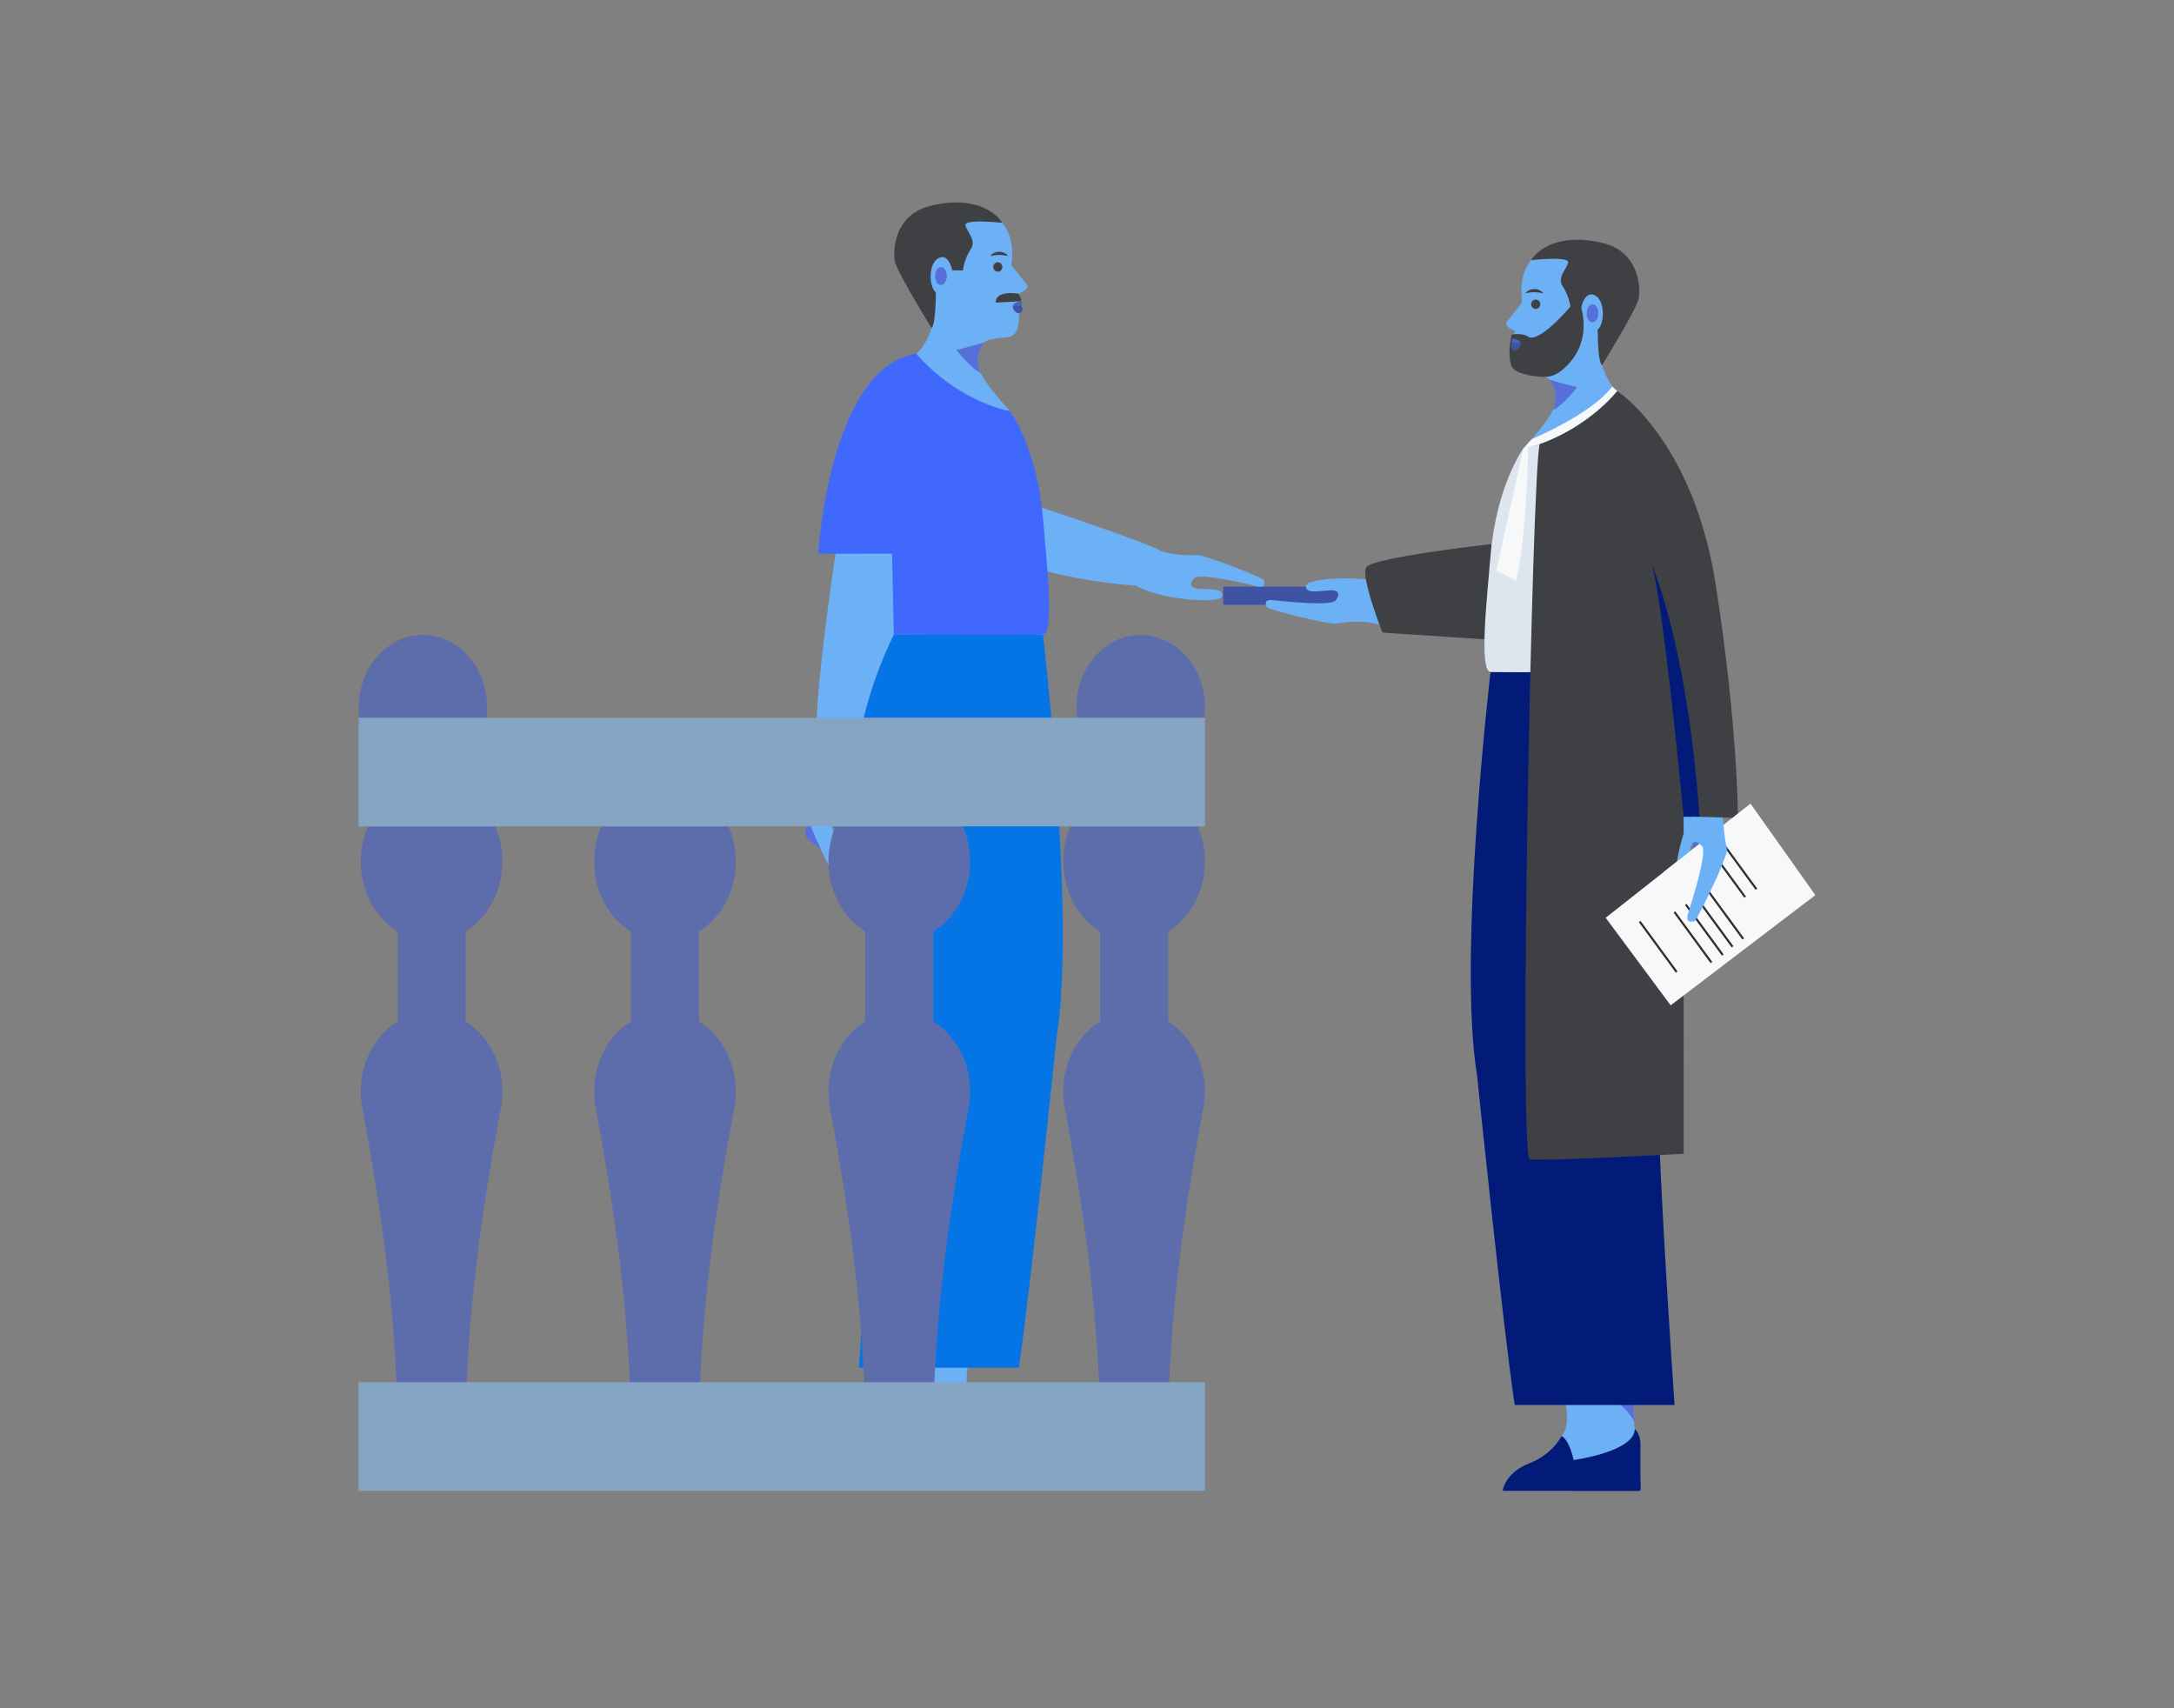 <svg xmlns="http://www.w3.org/2000/svg" data-name="Layer 1" viewBox="0 0 700 550" id="Witnesstakingoathtospeaktruth"><rect x="0" y="0" width="700" height="550" fill="#808080" stroke="none"/><rect width="41.04" height="5.85" x="393.863" y="188.888" fill="#3e53a4" transform="rotate(-180 414.383 191.813)" class="colora44f3e svgShape"></rect><path fill="#6cb1f6" d="M506.805,200.145s-43.842.825-60.099-.301-5.396-12.332-3.832-12.271,21.967-6.945,47.703-6.578l18.084,2.524Z" class="colorf6a96c svgShape"></path><path fill="#6cb1f6" d="M445.132,201.589c-4.839-2.304-12.643-1.266-14.829-.821S407.978,196.213,407.822,195.448s-1.081-2.511,1.938-2.216,18.816,2.084,20.307.073,1.202-3.432-1.947-3.245-8.044,1.298-7.595-1.525,25.126-3.954,30.842,1.814" class="colorf6a96c svgShape"></path><path fill="#3f4043" d="M445.128,203.672s-7.039-17.829-5.236-21.004,40.102-7.473,40.102-7.473l18.464,32.001Z" class="color433f43 svgShape"></path><path fill="#6cb1f6" d="M314.5,156.608s41.782,13.306,56.815,19.596a25.654,25.654,0,0,1,2.592,1.248,34.047,34.047,0,0,0,11.43,1.241c2.224-.166,21.571,7.34,21.629,8.118.058.779.755,2.628-2.203,1.954-2.958-.675-18.402-4.445-20.135-2.638-1.734,1.806-1.626,3.252,1.521,3.465,3.147.213,8.143-.271,7.341,2.473-.703,2.403-19.683,1.169-27.701-3.505a165.846,165.846,0,0,1-42.076-8.603l-16.314-8.202Z" class="colorf6a96c svgShape"></path><path fill="#021b79" d="M331.926,468s-.652-5.705-8.476-8.802-10.432-8.802-10.432-8.802l-23.99,1.013-.787,12.679h.226a.906.906,0,0,0-.906.906v2.101a.906.906,0,0,0,.906.906Z" class="color302e30 svgShape"></path><path fill="#6cb1f6" d="M314.031,430.193s-5.578,15.801-1.013,20.203c0,0-3.239.616-4.869,12.841l-19.908.851s-.386-3.864.787-12.679c.346-2.598.584-5.21.689-7.829l1.673-12.003Z" class="colorf6a96c svgShape"></path><path fill="#5570d8" d="M289.605,445.676l-0-.004c.046-.697.086-1.394.114-2.092l.48-11.93h19.235S293.996,436.97,289.605,445.676Z" class="colord88a55 svgShape"></path><path fill="#021b79" d="M309.068,458.076s-19.478-2.612-19.665-9.924c0,0-.688.295-1.292,1.843a8.408,8.408,0,0,0-.548,3.061V468h22.498Z" class="color302e30 svgShape"></path><polygon fill="#6cb1f6" points="335.83 199.029 335.83 204.322 284.588 204.322 284.588 198.992 335.83 199.029" class="colorf6a96c svgShape"></polygon><path fill="#0575e6" d="M335.83,204.322s10.684,91.31,4.37,129.68c0,0-8.257,80.139-12.142,106.367H276.575s7.285-102.967,5.343-124.337-8.742-50.026-8.257-65.083,10.928-46.626,10.928-46.626Z" class="color6354b1 svgShape"></path><path fill="#5570d8" d="M259.92,262.544s-.854,6.488-.125,7.216,10.361,8.338,13.437,8.5.609-3.327-1.781-5.262-3.361-6.032-3.361-6.032,2.923-5.746,2.656-7.587S259.92,262.544,259.92,262.544Z" class="colord88a55 svgShape"></path><path fill="#4168fd" d="M325.265,132.378s8.673,11.895,10.565,34.488c1.159,13.847,3.764,37.212,0,37.455s-51.241,0-51.241,0l-4.614-25.742-16.527-.394s3.519-59.785,31.584-64.325Z" class="colorfdb441 svgShape"></path><path fill="#6cb1f6" d="M316.887,67.356s10.847,3.4,8.742,17.971c0,0,4.432,5.707,4.978,6.253s.121,2.003-2.793,2.975a5.583,5.583,0,0,1,.971,2.428c0,1.032-.668,3.643-.668,4.675s.182,6.678-3.886,6.982-6.435.668-7.346,1.579a9.149,9.149,0,0,0-1.457,8.985c1.579,4.493,9.835,13.174,9.835,13.174s-16.271-2.611-30.234-18.517c0,0,6.435-4.549,6.071-18.634,0,0-5.041-12.749.787-15.056a10.25,10.25,0,0,1,4.799,6.613l-3.703-14.061A61.412,61.412,0,0,1,316.887,67.356Z" class="colorf6a96c svgShape"></path><path fill="#5570d8" d="M259.841,262.543s-.854,6.488-.125,7.216,10.361,8.338,13.437,8.5.609-3.327-1.781-5.262-3.361-6.032-3.361-6.032,2.923-5.746,2.656-7.587S259.841,262.543,259.841,262.543Z" class="colord88a55 svgShape"></path><path fill="#6cb1f6" d="M270.825,251.007l2.176,2.74c.02.078.047.179.074.31.715,3.268,4.621,14.488,1.818,15.541-2.229.836-2.681-2.162-2.988-5.14-.094-.917-.175-1.831-.29-2.631a4.08,4.08,0,0,0-.948-2.449c-.742-.671-1.791-.199-2.938,1.076-.654.729-.385,3.329.283,6.51a.132.132,0,0,0,.01.047c.627,3.002,1.599,6.516,2.469,9.447.098.341.199.671.293.995.641,2.122,1.184,3.835,1.437,4.651.971,3.157-1.093,2.55-1.943,2.55-.101,0-.331-.293-.654-.813-1.1-1.757-3.289-6.115-5.329-10.513a91.671,91.671,0,0,1-4.456-10.783v-.003a3.161,3.161,0,0,1-.125-.715c0-1.858.36.22,1.355-10.617Z" class="colorf6a96c svgShape"></path><polygon fill="#f7f8fa" points="280.076 268.768 269.821 260.684 269.821 267.057 275.441 275.718 280.076 268.768" class="colorfaf7f7 svgShape"></polygon><path fill="#3f4043" d="M321.281 87.484a1.519 1.519 0 000-3.036 1.519 1.519 0 000 3.036zM324.6 82.432a13.963 13.963 0 00-2.875-.353 8.362 8.362 0 00-1.379.098c-.475.056-.944.179-1.493.255a3.181 3.181 0 011.262-1.01 3.747 3.747 0 011.614-.354 3.882 3.882 0 011.61.351A2.99 2.99 0 01324.6 82.432z" class="color433f43 svgShape"></path><ellipse cx="302.984" cy="88.865" fill="#5570d8" rx="1.882" ry="2.898" class="colord88a55 svgShape"></ellipse><path fill="#5570d8" d="M315.791,120.072c-3.145-1.388-7.89-7.425-7.89-7.425,2.874-.607,8.985-2.428,8.985-2.428a9.402,9.402,0,0,0-1.096,9.853Z" class="colord88a55 svgShape"></path><path fill="#3f4043" d="M322.793,71.764s-12.589-1.449-11.925.873,3.649,4.81,1.659,7.629a17.313,17.313,0,0,0-2.488,6.8H306.615s-1.055-5.639-4.372-3.98S299.01,92.28,301.332,94.104c0,0-.02,10.716-1.415,11.476,0,0-11.201-18.175-11.789-21.443-.729-4.047.183-14.983,11.213-17.803S318.895,66.125,322.793,71.764Z" class="color433f43 svgShape"></path><path fill="#4c63bb" d="M328.786,96.984s-2.368.182-2.671,1.579h2.671S329.454,97.651,328.786,96.984Z" class="colorbb5d4c svgShape"></path><path fill="#3e53a4" d="M326.115,98.562a2.519,2.519,0,0,0,1.361,2.19,1.285,1.285,0,0,0,1.622-1.807,1.806,1.806,0,0,0-.312-.383Z" class="colora44f3e svgShape"></path><path fill="#3f4043" d="M327.815,94.555s-3.509-.594-5.489.366a2.452,2.452,0,0,0-1.68,2.52l8.14-.458A3.445,3.445,0,0,0,327.815,94.555Z" class="color433f43 svgShape"></path><path fill="#6cb1f6" d="M269.023,178.266s-5.343,35.478-6.071,53.206-3.157,27.927-3.157,30.356,9.714,22.828,10.564,22.828,2.914.607,1.943-2.55-6.314-19.621-4.493-21.649,3.4-2.028,3.886,1.371.364,8.864,3.278,7.771-.121-18.942,0-20.642a134.02,134.02,0,0,1,12.827-44.635l-.563-26.073Z" class="colorf6a96c svgShape"></path><path fill="#021b79" d="M483.836,480s.652-5.705,8.476-8.802,10.432-8.802,10.432-8.802l23.99,1.013.787,12.679h-.226a.906.906,0,0,1,.906.906v2.101a.906.906,0,0,1-.906.906Z" class="color302e30 svgShape"></path><path fill="#6cb1f6" d="M501.732,442.193s5.578,15.801,1.013,20.203c0,0,3.239.616,4.869,12.841l19.908.851s.386-3.864-.787-12.679c-.346-2.598-.584-5.21-.689-7.829L524.372,443.577Z" class="colorf6a96c svgShape"></path><path fill="#5570d8" d="M526.158,457.676l0-.004c-.046-.697-.086-1.394-.114-2.092L525.566,443.65H506.331S521.767,448.97,526.158,457.676Z" class="colord88a55 svgShape"></path><path fill="#021b79" d="M506.695,470.076s19.478-2.612,19.665-9.924c0,0,.688.295,1.292,1.843a8.408,8.408,0,0,1,.548,3.061V480H505.702Z" class="color302e30 svgShape"></path><polygon fill="#6cb1f6" points="479.933 211.029 479.933 216.322 531.174 216.322 531.174 210.992 479.933 211.029" class="colorf6a96c svgShape"></polygon><path fill="#021b79" d="M479.933,216.322s-10.684,91.31-4.37,129.68c0,0,8.257,80.139,12.142,106.367h51.483s-7.285-102.967-5.343-124.337,8.742-50.026,8.257-65.083-10.928-46.626-10.928-46.626Z" class="color302e30 svgShape"></path><path fill="#5570d8" d="M555.843,274.544s.854,6.488.125,7.216-10.361,8.338-13.437,8.5-.609-3.327,1.781-5.262,3.361-6.032,3.361-6.032-2.923-5.746-2.656-7.587S555.843,274.544,555.843,274.544Z" class="colord88a55 svgShape"></path><path fill="#6cb1f6" d="M546.74,190.266s5.343,35.478,6.071,53.206,3.157,27.927,3.157,30.356S546.254,296.655,545.404,296.655s-2.914.607-1.943-2.55,6.314-19.621,4.493-21.649-3.4-2.028-3.886,1.371-.364,8.864-3.278,7.771.121-18.942,0-20.642-1.983-28.818-12.83-50.836l.567-19.872Z" class="colorf6a96c svgShape"></path><path fill="#dde6ef" d="M490.498,144.378s-8.673,11.895-10.565,34.488c-1.159,13.847-3.764,37.212,0,37.455s51.241,0,51.241,0l4.614-25.742,16.527-.394s-5.599-43.319-31.584-64.325Z" class="colorefe2dd svgShape"></path><path fill="#6cb1f6" d="M498.876,79.356s-10.847,3.4-8.742,17.971c0,0-4.432,5.707-4.978,6.253s-.121,2.003,2.793,2.975a5.583,5.583,0,0,0-.971,2.428c0,1.032.668,3.643.668,4.675s-.182,6.678,3.886,6.982,6.435.668,7.346,1.579a9.149,9.149,0,0,1,1.457,8.985c-1.579,4.493-9.835,13.174-9.835,13.174s16.271-2.611,30.234-18.517c0,0-6.435-4.549-6.071-18.634,0,0,5.041-12.749-.787-15.056a10.25,10.25,0,0,0-4.799,6.613l3.703-14.061A61.412,61.412,0,0,0,498.876,79.356Z" class="colorf6a96c svgShape"></path><path fill="#3f4043" d="M495.779,142.926s15.118-5.044,24.953-17.065c0,0,24.312,15.877,31.584,61.683s7.272,75.768,7.272,75.768l-17.485-.364.025,108.552s-45.923,2.429-49.565,1.761S493.255,150.95,495.779,142.926Z" class="color433f43 svgShape"></path><path fill="#021b79" d="M542.102,262.948s-7.285-77.467-10.928-82.81c0,0,12.021,25.62,16.028,82.81Z" class="color302e30 svgShape"></path><path fill="#5570d8" d="M555.922,274.543s.854,6.488.125,7.216-10.361,8.338-13.437,8.5-.609-3.327,1.781-5.262,3.361-6.032,3.361-6.032-2.923-5.746-2.656-7.587S555.922,274.543,555.922,274.543Z" class="colord88a55 svgShape"></path><polygon fill="#f7f8fa" points="563.635 258.739 584.52 288.204 537.934 323.683 517.008 295.489 563.635 258.739" class="colorfaf7f7 svgShape"></polygon><line x1="527.96" x2="539.87" y1="296.702" y2="312.974" fill="none" stroke="#2e2e30" stroke-miterlimit="10" stroke-width=".675" class="colorStroke302e30 svgStroke"></line><line x1="539.157" x2="551.068" y1="293.636" y2="309.908" fill="none" stroke="#2e2e30" stroke-miterlimit="10" stroke-width=".675" class="colorStroke302e30 svgStroke"></line><line x1="542.802" x2="554.713" y1="291.211" y2="307.483" fill="none" stroke="#2e2e30" stroke-miterlimit="10" stroke-width=".675" class="colorStroke302e30 svgStroke"></line><line x1="545.942" x2="557.852" y1="288.565" y2="304.838" fill="none" stroke="#2e2e30" stroke-miterlimit="10" stroke-width=".675" class="colorStroke302e30 svgStroke"></line><line x1="549.399" x2="561.309" y1="286.032" y2="302.304" fill="none" stroke="#2e2e30" stroke-miterlimit="10" stroke-width=".675" class="colorStroke302e30 svgStroke"></line><line x1="550.013" x2="561.923" y1="272.579" y2="288.851" fill="none" stroke="#2e2e30" stroke-miterlimit="10" stroke-width=".675" class="colorStroke302e30 svgStroke"></line><line x1="553.632" x2="565.543" y1="270.025" y2="286.298" fill="none" stroke="#2e2e30" stroke-miterlimit="10" stroke-width=".675" class="colorStroke302e30 svgStroke"></line><path fill="#6cb1f6" d="M544.938,263.007l-2.176,2.74c-.02.078-.047.179-.074.31-.715,3.268-4.621,14.488-1.818,15.541,2.229.836,2.681-2.162,2.988-5.14.094-.917.175-1.831.29-2.631a4.08,4.08,0,0,1,.948-2.449c.742-.671,1.791-.199,2.938,1.076.654.729.385,3.329-.283,6.51a.132.132,0,0,1-.01.047c-.627,3.002-1.599,6.516-2.469,9.447-.098.341-.199.671-.293.995-.641,2.122-1.184,3.835-1.437,4.651-.971,3.157,1.093,2.55,1.943,2.55.101,0,.331-.293.654-.813,1.1-1.757,3.289-6.115,5.329-10.513a91.672,91.672,0,0,0,4.456-10.783v-.003a3.161,3.161,0,0,0,.125-.715c0-1.858-.36.22-1.355-10.617Z" class="colorf6a96c svgShape"></path><polygon fill="#f7f8fa" points="535.686 280.768 545.942 272.684 545.942 279.057 540.322 287.718 535.686 280.768" class="colorfaf7f7 svgShape"></polygon><path fill="#f7f8fa" d="M520.732,125.861a9.784,9.784,0,0,1-1.61-1.427c-6.589,8.894-25.927,16.959-25.927,16.959-1.535,1.764-2.697,2.985-2.697,2.985S506.768,141.768,520.732,125.861Z" class="colorfaf7f7 svgShape"></path><path fill="#f7f8fa" d="M492.076,143.711s-.543,30.042-3.943,43.236a63.497,63.497,0,0,0-6.366-3.158l8.73-39.41Z" class="colorfaf7f7 svgShape"></path><path fill="#3f4043" d="M494.482 99.484a1.519 1.519 0 000-3.036 1.519 1.519 0 000 3.036zM491.163 94.432a2.988 2.988 0 011.262-1.012 3.882 3.882 0 011.61-.351 3.747 3.747 0 011.614.354 3.18 3.18 0 011.262 1.01c-.549-.076-1.018-.198-1.493-.255a8.362 8.362 0 00-1.379-.098A13.961 13.961 0 00491.163 94.432z" class="color433f43 svgShape"></path><ellipse cx="512.779" cy="100.865" fill="#5570d8" rx="1.882" ry="2.898" class="colord88a55 svgShape"></ellipse><path fill="#5570d8" d="M499.972,132.072c3.145-1.388,7.89-7.425,7.89-7.425-2.874-.607-8.985-2.428-8.985-2.428a9.402,9.402,0,0,1,1.096,9.853Z" class="colord88a55 svgShape"></path><path fill="#3f4043" d="M492.97,83.764s12.589-1.449,11.925.873-3.649,4.81-1.659,7.629a17.313,17.313,0,0,1,2.488,6.8h3.423s1.055-5.639,4.372-3.98,3.233,9.194.911,11.019c0,0,.02,10.716,1.415,11.476,0,0,11.201-18.175,11.789-21.443.729-4.047-.183-14.983-11.213-17.803S496.868,78.125,492.97,83.764Z" class="color433f43 svgShape"></path><path fill="#3f4043" d="M509.075,98.784l-1.44-1.406L505.797,98.541s-9.553,11.454-13.497,10.036c-1.968-1.555-5.543-.854-5.543-.854s-1.599,6.677,0,10.251c1.093,2.444,6.616,3.163,9.998,3.373a8.207,8.207,0,0,0,5.354-1.553C505.934,117.002,512.161,110.457,509.075,98.784Z" class="color433f43 svgShape"></path><path fill="#4c63bb" d="M486.976,108.984s2.368.182,2.671,1.579h-2.671S486.309,109.651,486.976,108.984Z" class="colorbb5d4c svgShape"></path><path fill="#3e53a4" d="M489.648,110.562a2.519,2.519,0,0,1-1.361,2.19,1.285,1.285,0,0,1-1.622-1.807,1.806,1.806,0,0,1,.312-.383Z" class="colora44f3e svgShape"></path><ellipse cx="365.159" cy="277.377" fill="#5d6dab" rx="22.8" ry="25.714" class="colorab695d svgShape"></ellipse><path fill="#5d6dab" d="M342.358,351.432c0-9.727,4.792-18.189,11.856-22.558V282.52h21.888V328.875c7.065,4.369,11.856,12.831,11.856,22.558a28.987,28.987,0,0,1-.489,5.319c-6.499,34.822-11.367,70.005-11.367,105.59v9.43H354.215v-9.43c0-35.585-4.869-70.768-11.367-105.59A28.987,28.987,0,0,1,342.358,351.432Z" class="colorab695d svgShape"></path><ellipse cx="289.558" cy="277.377" fill="#5d6dab" rx="22.8" ry="25.714" class="colorab695d svgShape"></ellipse><path fill="#5d6dab" d="M266.758,351.432c0-9.727,4.792-18.189,11.856-22.558V282.52h21.888V328.875c7.065,4.369,11.856,12.831,11.856,22.558a28.987,28.987,0,0,1-.489,5.319c-6.499,34.822-11.367,70.005-11.367,105.59v9.43H278.614v-9.43c0-35.585-4.869-70.768-11.367-105.59A28.987,28.987,0,0,1,266.758,351.432Z" class="colorab695d svgShape"></path><ellipse cx="214.114" cy="277.377" fill="#5d6dab" rx="22.8" ry="25.714" class="colorab695d svgShape"></ellipse><path fill="#5d6dab" d="M191.313,351.432c0-9.727,4.792-18.189,11.856-22.558V282.52H225.058V328.875c7.065,4.369,11.856,12.831,11.856,22.558a28.987,28.987,0,0,1-.489,5.319c-6.499,34.822-11.367,70.005-11.367,105.59v9.43H203.169v-9.43c0-35.585-4.869-70.768-11.367-105.59A28.988,28.988,0,0,1,191.313,351.432Z" class="colorab695d svgShape"></path><ellipse cx="138.965" cy="277.377" fill="#5d6dab" rx="22.8" ry="25.714" class="colorab695d svgShape"></ellipse><path fill="#5d6dab" d="M116.165,351.432c0-9.727,4.792-18.189,11.856-22.558V282.52h21.888V328.875c7.065,4.369,11.856,12.831,11.856,22.558a28.987,28.987,0,0,1-.489,5.319c-6.499,34.822-11.367,70.005-11.367,105.59v9.43H128.021v-9.43c0-35.585-4.869-70.768-11.367-105.59A28.987,28.987,0,0,1,116.165,351.432Z" class="colorab695d svgShape"></path><ellipse cx="136.165" cy="227.766" fill="#5d6dab" rx="20.684" ry="23.327" class="colorab695d svgShape"></ellipse><ellipse cx="367.275" cy="227.766" fill="#5d6dab" rx="20.684" ry="23.327" class="colorab695d svgShape"></ellipse><rect width="272.479" height="34.97" x="115.48" y="231.093" fill="#86a4c3" transform="rotate(-180 251.72 248.578)" class="colorc38f86 svgShape"></rect><rect width="272.479" height="34.97" x="115.48" y="445.03" fill="#86a4c3" transform="rotate(-180 251.72 462.515)" class="colorc38f86 svgShape"></rect></svg>